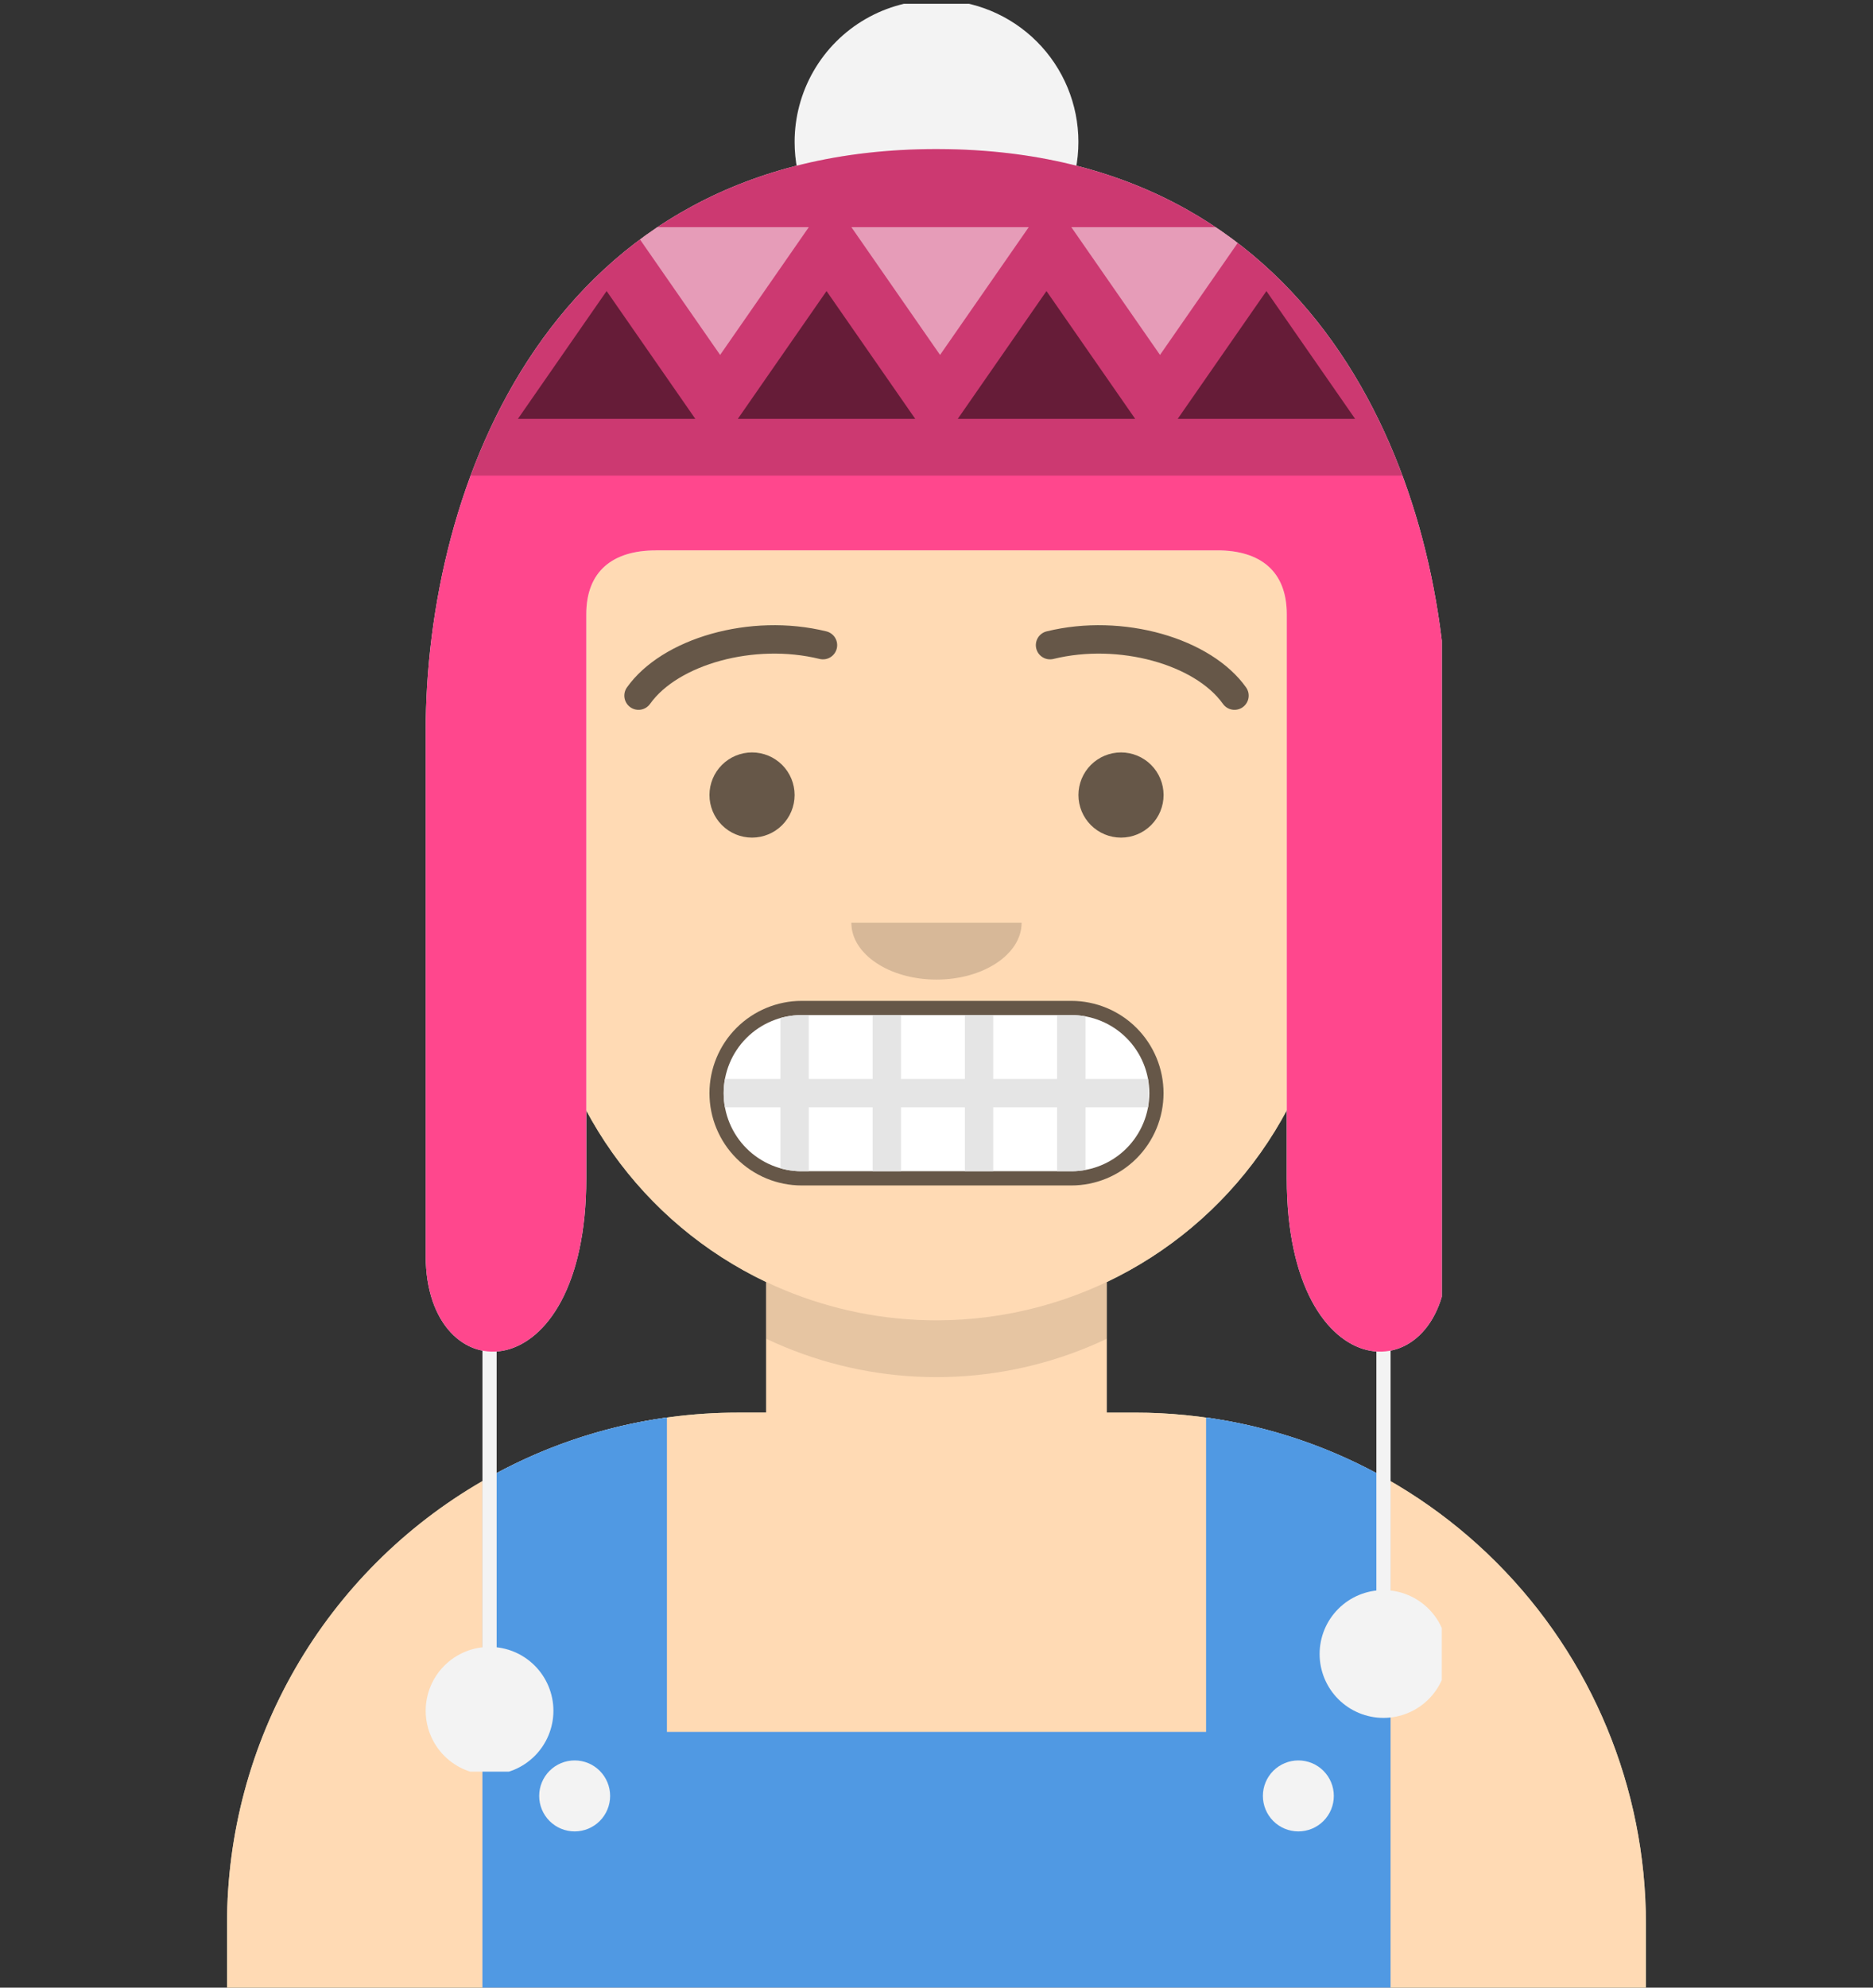 <svg xmlns="http://www.w3.org/2000/svg" xmlns:xlink="http://www.w3.org/1999/xlink" width="128.115" height="135.88" viewBox="0 0 128.115 135.88">
  <rect x="0" y="0" width="128.115" height="135.88" fill="#333333" stroke="none"/>
  <defs>
    <clipPath id="clip-path">
      <path id="Path_1512" data-name="Path 1512" d="M80.528-244A27.176,27.176,0,0,1,107.7-216.824v2.992a5.825,5.825,0,0,1,4.852,5.743v6.794a5.825,5.825,0,0,1-5,5.766,27.194,27.194,0,0,1-15.38,21.706v8.924h1.941a34.94,34.94,0,0,1,34.94,34.94v4.368H32v-4.368A34.94,34.94,0,0,1,66.94-164.9h1.941v-8.924A27.2,27.2,0,0,1,53.5-195.529a5.825,5.825,0,0,1-5-5.766v-6.794a5.825,5.825,0,0,1,4.853-5.743v-2.992A27.176,27.176,0,0,1,80.528-244Z" transform="translate(-32 244)" fill="none"/>
    </clipPath>
    <clipPath id="clip-path-2">
      <path id="Path_1511" data-name="Path 1511" d="M0-144.12H128.115V-280H0Z" transform="translate(0 280)" fill="none"/>
    </clipPath>
    <clipPath id="clip-path-3">
      <rect id="Rectangle_682" data-name="Rectangle 682" width="128.254" height="123.321" fill="none"/>
    </clipPath>
    <clipPath id="clip-path-4">
      <path id="Path_1507" data-name="Path 1507" d="M32-125.591h97.057V-244H32Z" transform="translate(-32 244)" fill="none"/>
    </clipPath>
    <clipPath id="clip-path-5">
      <path id="Path_1510" data-name="Path 1510" d="M76-150a27.176,27.176,0,0,0,27.176,27.176A27.176,27.176,0,0,0,130.352-150h0v3.882a27.176,27.176,0,0,1-27.176,27.176A27.176,27.176,0,0,1,76-146.118Z" transform="translate(-76 150)" fill="none"/>
    </clipPath>
    <clipPath id="clip-path-7">
      <path id="Path_1702" data-name="Path 1702" d="M130.116-75.971v34.634H68V-75.971a34.71,34.71,0,0,1,12.617-4.34v21.5H117.5v-21.5A34.709,34.709,0,0,1,130.116-75.971Z" transform="translate(-68 80.311)" fill="none"/>
    </clipPath>
    <clipPath id="clip-path-9">
      <rect id="Rectangle_725" data-name="Rectangle 725" width="128.254" height="55.905" fill="none"/>
    </clipPath>
    <clipPath id="clip-path-10">
      <path id="Path_1700" data-name="Path 1700" d="M67-41.692h63.087V-81H67Z" transform="translate(-67 81)" fill="none"/>
    </clipPath>
    <clipPath id="clip-path-11">
      <path id="Path_1862" data-name="Path 1862" d="M78.426-27.147a2.426,2.426,0,0,0,2.426-2.426A2.426,2.426,0,0,0,78.426-32,2.426,2.426,0,0,0,76-29.574,2.426,2.426,0,0,0,78.426-27.147Z" transform="translate(-76 32)" fill="none"/>
    </clipPath>
    <clipPath id="clip-path-13">
      <path id="Path_1865" data-name="Path 1865" d="M180.426-27.147a2.426,2.426,0,0,0,2.426-2.426A2.426,2.426,0,0,0,180.426-32,2.426,2.426,0,0,0,178-29.574,2.426,2.426,0,0,0,180.426-27.147Z" transform="translate(-178 32)" fill="none"/>
    </clipPath>
    <clipPath id="clip-path-15">
      <path id="Path_1705" data-name="Path 1705" d="M106.309-139h18.441a6.309,6.309,0,0,1,6.309,6.309,6.309,6.309,0,0,1-6.309,6.309H106.309A6.309,6.309,0,0,1,100-132.691,6.309,6.309,0,0,1,106.309-139Z" transform="translate(-100 139)" fill="none"/>
    </clipPath>
    <clipPath id="clip-path-17">
      <path id="Path_1712" data-name="Path 1712" d="M107.338-137h18.441a5.338,5.338,0,0,1,5.338,5.338,5.338,5.338,0,0,1-5.338,5.338H107.338A5.338,5.338,0,0,1,102-131.662,5.338,5.338,0,0,1,107.338-137Z" transform="translate(-102 137)" fill="none"/>
    </clipPath>
    <clipPath id="clip-path-19">
      <rect id="Rectangle_726" data-name="Rectangle 726" width="34.53" height="15.621" fill="none"/>
    </clipPath>
    <clipPath id="clip-path-20">
      <path id="Path_1707" data-name="Path 1707" d="M102-126.324h29.117V-137H102Z" transform="translate(-102 137)" fill="none"/>
    </clipPath>
    <clipPath id="clip-path-21">
      <path id="Path_1710" data-name="Path 1710" d="M107.823-140v5.823h4.368V-140h1.941v5.823H118.5V-140h1.941v5.823h4.368V-140h1.941v5.823h4.3v1.941h-4.3v5.824h-1.941v-5.824H120.44v5.824H118.5v-5.824h-4.368v5.824h-1.941v-5.824h-4.368v5.824h-1.941v-5.824H102v-1.941h3.882V-140Z" transform="translate(-102 140)" fill="none"/>
    </clipPath>
    <clipPath id="clip-path-23">
      <path id="Path_1715" data-name="Path 1715" d="M120-150c0,2.144,2.607,3.882,5.823,3.882h0c3.216,0,5.823-1.738,5.823-3.882" transform="translate(-120 150)" fill="none"/>
    </clipPath>
    <clipPath id="clip-path-25">
      <path id="Path_1718" data-name="Path 1718" d="M102.912-168.177a2.912,2.912,0,0,0,2.912-2.912A2.912,2.912,0,0,0,102.912-174,2.912,2.912,0,0,0,100-171.088,2.912,2.912,0,0,0,102.912-168.177Z" transform="translate(-100 174)" fill="none"/>
    </clipPath>
    <clipPath id="clip-path-27">
      <path id="Path_1721" data-name="Path 1721" d="M154.912-168.177a2.912,2.912,0,0,0,2.912-2.912A2.912,2.912,0,0,0,154.912-174,2.912,2.912,0,0,0,152-171.088,2.912,2.912,0,0,0,154.912-168.177Z" transform="translate(-152 174)" fill="none"/>
    </clipPath>
    <clipPath id="clip-path-29">
      <path id="Path_1724" data-name="Path 1724" d="M89.762-186.545c1.9-2.673,7.108-4.172,11.595-3.071a.971.971,0,0,0,1.174-.711.97.97,0,0,0-.711-1.174c-5.21-1.28-11.242.456-13.64,3.831a.971.971,0,0,0,.229,1.353A.971.971,0,0,0,89.762-186.545Z" transform="translate(-88 191.922)" fill="none"/>
    </clipPath>
    <clipPath id="clip-path-31">
      <path id="Path_1727" data-name="Path 1727" d="M158.8-186.545c-1.9-2.673-7.108-4.172-11.595-3.071a.971.971,0,0,1-1.174-.711.97.97,0,0,1,.711-1.174c5.21-1.28,11.242.456,13.64,3.831a.97.97,0,0,1-.229,1.353A.971.971,0,0,1,158.8-186.545Z" transform="translate(-146 191.922)" fill="none"/>
    </clipPath>
    <clipPath id="clip-path-34">
      <rect id="Rectangle_684" data-name="Rectangle 684" width="69.882" height="120.854" fill="none"/>
    </clipPath>
    <clipPath id="clip-path-35">
      <path id="Path_1515" data-name="Path 1515" d="M64.368-39.265a4.368,4.368,0,0,0,4.368-4.368A4.368,4.368,0,0,0,64.368-48,4.368,4.368,0,0,0,60-43.632,4.368,4.368,0,0,0,64.368-39.265Z" transform="translate(-60 48)" fill="none"/>
    </clipPath>
    <clipPath id="clip-path-36">
      <path id="Path_1514" data-name="Path 1514" d="M32-144.12h97.057V-280H32Z" transform="translate(-32 280)" fill="none"/>
    </clipPath>
    <clipPath id="clip-path-37">
      <path id="Path_1517" data-name="Path 1517" d="M68-75.854h.971V-104H68Z" transform="translate(-68 104)" fill="none"/>
    </clipPath>
    <clipPath id="clip-path-38">
      <path id="Path_1520" data-name="Path 1520" d="M190.368-47.265a4.368,4.368,0,0,0,4.368-4.368A4.368,4.368,0,0,0,190.368-56,4.368,4.368,0,0,0,186-51.632,4.368,4.368,0,0,0,190.368-47.265Z" transform="translate(-186 56)" fill="none"/>
    </clipPath>
    <clipPath id="clip-path-40">
      <path id="Path_1522" data-name="Path 1522" d="M194-83.853h.971V-112H194Z" transform="translate(-194 112)" fill="none"/>
    </clipPath>
    <clipPath id="clip-path-41">
      <path id="Path_1525" data-name="Path 1525" d="M121.706-260.589a9.706,9.706,0,0,0,9.706-9.706A9.706,9.706,0,0,0,121.706-280,9.706,9.706,0,0,0,112-270.294,9.706,9.706,0,0,0,121.706-260.589Z" transform="translate(-112 280)" fill="none"/>
    </clipPath>
    <clipPath id="clip-path-43">
      <path id="Path_1554" data-name="Path 1554" d="M75.747-231.565c-2.952,0-4.763,1.419-4.763,4.368v38.558c0,14.781-10.983,14.76-10.983,5.3v-35.846C60-235.8,68.36-259,94.94-259l.792.007c25.955.456,34.149,23.357,34.149,39.808h0v35.846c0,9.46-10.983,9.481-10.983-5.3h0V-227.2c0-2.948-1.811-4.368-4.763-4.368H75.747Z" transform="translate(-60 259)" fill="none"/>
    </clipPath>
    <clipPath id="clip-path-45">
      <rect id="Rectangle_683" data-name="Rectangle 683" width="73.993" height="87.147" fill="none"/>
    </clipPath>
    <clipPath id="clip-path-46">
      <path id="Path_1527" data-name="Path 1527" d="M60-174.075h69.881V-259H60Z" transform="translate(-60 259)" fill="none"/>
    </clipPath>
    <clipPath id="clip-path-47">
      <path id="Path_1529" data-name="Path 1529" d="M60-176.5h69.881V-259H60Z" transform="translate(-60 259)" fill="none"/>
    </clipPath>
    <clipPath id="clip-path-48">
      <path id="Path_1531" data-name="Path 1531" d="M60-236.677h69.881V-259H60Z" transform="translate(-60 259)" fill="none"/>
    </clipPath>
    <clipPath id="clip-path-49">
      <path id="Path_1534" data-name="Path 1534" d="M95.066-239.265,89-248h12.132Z" transform="translate(-89 248)" fill="none"/>
    </clipPath>
    <clipPath id="clip-path-51">
      <path id="Path_1537" data-name="Path 1537" d="M126.066-239.265,120-248h12.132Z" transform="translate(-120 248)" fill="none"/>
    </clipPath>
    <clipPath id="clip-path-53">
      <path id="Path_1540" data-name="Path 1540" d="M157.066-239.265,151-248h12.132Z" transform="translate(-151 248)" fill="none"/>
    </clipPath>
    <clipPath id="clip-path-55">
      <path id="Path_1543" data-name="Path 1543" d="M79.066-239l6.066,8.735H73Z" transform="translate(-73 239)" fill="none"/>
    </clipPath>
    <clipPath id="clip-path-57">
      <path id="Path_1546" data-name="Path 1546" d="M110.066-239l6.066,8.735H104Z" transform="translate(-104 239)" fill="none"/>
    </clipPath>
    <clipPath id="clip-path-59">
      <path id="Path_1549" data-name="Path 1549" d="M141.066-239l6.066,8.735H135Z" transform="translate(-135 239)" fill="none"/>
    </clipPath>
    <clipPath id="clip-path-61">
      <path id="Path_1552" data-name="Path 1552" d="M172.066-239l6.066,8.735H166Z" transform="translate(-166 239)" fill="none"/>
    </clipPath>
  </defs>
  <g id="Group_2073" data-name="Group 2073" transform="translate(0.001 0)">
    <g id="Group_1709" data-name="Group 1709" transform="translate(15.528 17.469)" clip-path="url(#clip-path)">
      <g id="Group_1708" data-name="Group 1708" transform="translate(-15.529 -17.47)" clip-path="url(#clip-path-2)">
        <g id="Group_1707" data-name="Group 1707" transform="translate(-0.037 15.059)" style="mix-blend-mode: normal;isolation: isolate">
          <g id="Group_1706" data-name="Group 1706" transform="translate(0 0)" clip-path="url(#clip-path-3)">
            <g id="Group_1703" data-name="Group 1703" transform="translate(15.567 2.411)" clip-path="url(#clip-path-4)">
              <path id="Path_1505" data-name="Path 1505" d="M27-249H128.91v123.262H27Z" transform="translate(-29.426 246.574)" fill="#cfc6ac"/>
              <path id="Path_1506" data-name="Path 1506" d="M-5-249H127.968v123.262H-5Z" transform="translate(-12.955 246.574)" fill="#ffdab4"/>
            </g>
            <g id="Group_1705" data-name="Group 1705" transform="translate(36.919 48.028)" clip-path="url(#clip-path-5)">
              <g id="Group_1704" data-name="Group 1704" transform="translate(-21.352 -45.617)" clip-path="url(#clip-path-4)">
                <path id="Path_1508" data-name="Path 1508" d="M71-155h59.2v35.911H71Z" transform="translate(-52.074 198.19)" fill="rgba(0,0,0,0.1)"/>
              </g>
            </g>
          </g>
        </g>
      </g>
    </g>
    <g id="Group_1902" data-name="Group 1902" transform="translate(32.998 96.902)" clip-path="url(#clip-path-7)">
      <g id="Group_1901" data-name="Group 1901" transform="translate(-32.999 -96.906)" clip-path="url(#clip-path-2)">
        <g id="Group_1900" data-name="Group 1900" transform="translate(-0.037 82.474)" style="mix-blend-mode: normal;isolation: isolate">
          <g id="Group_1899" data-name="Group 1899" transform="translate(0 0)" clip-path="url(#clip-path-9)">
            <g id="Group_1898" data-name="Group 1898" transform="translate(32.551 14.098)" clip-path="url(#clip-path-10)">
              <path id="Path_1698" data-name="Path 1698" d="M63-85.312h66.97v43.827H63Z" transform="translate(-64.941 83.219)" fill="#b7c1da"/>
              <path id="Path_1699" data-name="Path 1699" d="M-5-115H127.968v58.234H-5Z" transform="translate(-29.94 98.5)" fill="#5099e3"/>
            </g>
          </g>
        </g>
      </g>
    </g>
    <g id="Group_2027" data-name="Group 2027" transform="translate(36.88 120.347)" clip-path="url(#clip-path-11)">
      <g id="Group_2026" data-name="Group 2026" transform="translate(-36.882 -120.35)" clip-path="url(#clip-path-2)">
        <path id="Path_1860" data-name="Path 1860" d="M71-37h9.706v9.706H71Z" transform="translate(-36.545 154.924)" fill="#f3f3f3"/>
      </g>
    </g>
    <g id="Group_2029" data-name="Group 2029" transform="translate(86.382 120.347)" clip-path="url(#clip-path-13)">
      <g id="Group_2028" data-name="Group 2028" transform="translate(-86.381 -120.35)" clip-path="url(#clip-path-2)">
        <path id="Path_1863" data-name="Path 1863" d="M173-37h9.706v9.706H173Z" transform="translate(-89.046 154.924)" fill="#f3f3f3"/>
      </g>
    </g>
    <g id="Group_1904" data-name="Group 1904" transform="translate(48.527 68.423)" clip-path="url(#clip-path-15)">
      <g id="Group_1903" data-name="Group 1903" transform="translate(-48.528 -68.425)" clip-path="url(#clip-path-2)">
        <path id="Path_1703" data-name="Path 1703" d="M95-144h35.911v17.47H95Z" transform="translate(-48.898 209.999)" fill="rgba(0,0,0,0.6)"/>
      </g>
    </g>
    <g id="Group_1911" data-name="Group 1911" transform="translate(49.497 69.393)" clip-path="url(#clip-path-17)">
      <g id="Group_1910" data-name="Group 1910" transform="translate(-49.499 -69.396)" clip-path="url(#clip-path-2)">
        <g id="Group_1909" data-name="Group 1909" transform="translate(46.825 66.853)" style="mix-blend-mode: normal;isolation: isolate">
          <g id="Group_1908" data-name="Group 1908" transform="translate(0 0)" clip-path="url(#clip-path-19)">
            <g id="Group_1905" data-name="Group 1905" transform="translate(2.674 2.542)" clip-path="url(#clip-path-20)">
              <path id="Path_1706" data-name="Path 1706" d="M97-142h33.97v15.529H97Z" transform="translate(-99.426 139.574)" fill="#fff"/>
            </g>
            <g id="Group_1907" data-name="Group 1907" transform="translate(2.674 1.086)" clip-path="url(#clip-path-21)">
              <g id="Group_1906" data-name="Group 1906" transform="translate(0 1.456)" clip-path="url(#clip-path-20)">
                <path id="Path_1708" data-name="Path 1708" d="M97-145h33.905v18.441H97Z" transform="translate(-99.426 141.118)" fill="#e5e5e5"/>
              </g>
            </g>
          </g>
        </g>
      </g>
    </g>
    <g id="Group_1913" data-name="Group 1913" transform="translate(58.232 63.085)" clip-path="url(#clip-path-23)">
      <g id="Group_1912" data-name="Group 1912" transform="translate(-58.234 -63.087)" clip-path="url(#clip-path-2)">
        <path id="Path_1713" data-name="Path 1713" d="M115-155h16.5v8.735H115Z" transform="translate(-59.192 215.661)" fill="rgba(0,0,0,0.16)"/>
      </g>
    </g>
    <g id="Group_1915" data-name="Group 1915" transform="translate(48.527 51.438)" clip-path="url(#clip-path-25)">
      <g id="Group_1914" data-name="Group 1914" transform="translate(-48.528 -51.44)" clip-path="url(#clip-path-2)">
        <path id="Path_1716" data-name="Path 1716" d="M95-179h10.676v10.676H95Z" transform="translate(-48.898 228.014)" fill="rgba(0,0,0,0.6)"/>
      </g>
    </g>
    <g id="Group_1917" data-name="Group 1917" transform="translate(73.765 51.438)" clip-path="url(#clip-path-27)">
      <g id="Group_1916" data-name="Group 1916" transform="translate(-73.763 -51.44)" clip-path="url(#clip-path-2)">
        <path id="Path_1719" data-name="Path 1719" d="M147-179h10.676v10.676H147Z" transform="translate(-75.663 228.014)" fill="rgba(0,0,0,0.6)"/>
      </g>
    </g>
    <g id="Group_1919" data-name="Group 1919" transform="translate(42.703 42.741)" clip-path="url(#clip-path-29)">
      <g id="Group_1918" data-name="Group 1918" transform="translate(-42.705 -42.743)" clip-path="url(#clip-path-2)">
        <path id="Path_1722" data-name="Path 1722" d="M83-196.922h19.412v10.638H83Z" transform="translate(-42.721 237.238)" fill="rgba(0,0,0,0.6)"/>
      </g>
    </g>
    <g id="Group_1921" data-name="Group 1921" transform="translate(70.849 42.741)" clip-path="url(#clip-path-31)">
      <g id="Group_1920" data-name="Group 1920" transform="translate(-70.851 -42.743)" clip-path="url(#clip-path-2)">
        <path id="Path_1725" data-name="Path 1725" d="M141-186.283h19.412v-10.638H141Z" transform="translate(-72.575 237.238)" fill="rgba(0,0,0,0.6)"/>
      </g>
    </g>
    <g id="Group_1741" data-name="Group 1741" transform="translate(-0.001 0)" clip-path="url(#clip-path-2)">
      <g id="Group_1740" data-name="Group 1740" transform="translate(28.738 0.26)" style="mix-blend-mode: normal;isolation: isolate">
        <g id="Group_1739" data-name="Group 1739" transform="translate(0)" clip-path="url(#clip-path-34)">
          <g id="Group_1711" data-name="Group 1711" transform="translate(0.38 112.326)" clip-path="url(#clip-path-35)">
            <g id="Group_1710" data-name="Group 1710" transform="translate(-13.588 -112.586)" clip-path="url(#clip-path-36)">
              <path id="Path_1513" data-name="Path 1513" d="M55-53H68.588v13.588H55Z" transform="translate(-43.838 163.159)" fill="#f3f3f3"/>
            </g>
          </g>
          <g id="Group_1712" data-name="Group 1712" transform="translate(4.262 85.15)" clip-path="url(#clip-path-37)">
            <path id="Path_1516" data-name="Path 1516" d="M63-109h5.823v33H63Z" transform="translate(-65.426 106.574)" fill="#f3f3f3"/>
          </g>
          <g id="Group_1714" data-name="Group 1714" transform="translate(61.525 108.444)" clip-path="url(#clip-path-38)">
            <g id="Group_1713" data-name="Group 1713" transform="translate(-74.734 -108.704)" clip-path="url(#clip-path-36)">
              <path id="Path_1518" data-name="Path 1518" d="M181-61h13.588v13.588H181Z" transform="translate(-108.693 167.277)" fill="#f3f3f3"/>
            </g>
          </g>
          <g id="Group_1715" data-name="Group 1715" transform="translate(65.408 81.268)" clip-path="url(#clip-path-40)">
            <path id="Path_1521" data-name="Path 1521" d="M189-117h5.823v33H189Z" transform="translate(-191.426 114.574)" fill="#f3f3f3"/>
          </g>
          <g id="Group_1717" data-name="Group 1717" transform="translate(25.614 -0.26)" clip-path="url(#clip-path-41)">
            <g id="Group_1716" data-name="Group 1716" transform="translate(-38.823)" clip-path="url(#clip-path-36)">
              <path id="Path_1523" data-name="Path 1523" d="M107-285h24.264v24.264H107Z" transform="translate(-70.604 282.573)" fill="#f3f3f3"/>
            </g>
          </g>
          <g id="Group_1738" data-name="Group 1738" transform="translate(0.38 9.931)" clip-path="url(#clip-path-43)">
            <g id="Group_1737" data-name="Group 1737" transform="translate(-13.588 -10.191)" clip-path="url(#clip-path-36)">
              <g id="Group_1736" data-name="Group 1736" transform="translate(11.564 7.659)" style="mix-blend-mode: normal;isolation: isolate">
                <g id="Group_1735" data-name="Group 1735" transform="translate(0 0)" clip-path="url(#clip-path-45)">
                  <g id="Group_1718" data-name="Group 1718" transform="translate(2.024 2.532)" clip-path="url(#clip-path-46)">
                    <path id="Path_1526" data-name="Path 1526" d="M55-264h74.734v87.063H55Z" transform="translate(-57.426 261.573)" fill="#f3f3f3"/>
                  </g>
                  <g id="Group_1719" data-name="Group 1719" transform="translate(2.024 2.532)" clip-path="url(#clip-path-47)">
                    <path id="Path_1528" data-name="Path 1528" d="M53-266h77.16v88.322H53Z" transform="translate(-56.397 262.603)" fill="#ff478d"/>
                  </g>
                  <g id="Group_1720" data-name="Group 1720" transform="translate(2.024 2.532)" clip-path="url(#clip-path-48)">
                    <path id="Path_1530" data-name="Path 1530" d="M54-264h75.7v27.176H54Z" transform="translate(-56.912 261.573)" fill="rgba(0,0,0,0.2)"/>
                  </g>
                  <g id="Group_1722" data-name="Group 1722" transform="translate(16.097 7.87)" clip-path="url(#clip-path-49)">
                    <g id="Group_1721" data-name="Group 1721" transform="translate(-14.073 -5.338)" clip-path="url(#clip-path-46)">
                      <path id="Path_1532" data-name="Path 1532" d="M100.985-239.412H84V-253h16.985Z" transform="translate(-72.353 255.912)" fill="rgba(255,255,255,0.5)"/>
                    </g>
                  </g>
                  <g id="Group_1724" data-name="Group 1724" transform="translate(31.141 7.87)" clip-path="url(#clip-path-51)">
                    <g id="Group_1723" data-name="Group 1723" transform="translate(-29.117 -5.338)" clip-path="url(#clip-path-46)">
                      <path id="Path_1535" data-name="Path 1535" d="M131.985-239.412H115V-253h16.985Z" transform="translate(-88.309 255.912)" fill="rgba(255,255,255,0.5)"/>
                    </g>
                  </g>
                  <g id="Group_1726" data-name="Group 1726" transform="translate(46.185 7.87)" clip-path="url(#clip-path-53)">
                    <g id="Group_1725" data-name="Group 1725" transform="translate(-44.161 -5.338)" clip-path="url(#clip-path-46)">
                      <path id="Path_1538" data-name="Path 1538" d="M162.985-239.412H146V-253h16.985Z" transform="translate(-104.266 255.912)" fill="rgba(255,255,255,0.5)"/>
                    </g>
                  </g>
                  <g id="Group_1728" data-name="Group 1728" transform="translate(8.333 12.238)" clip-path="url(#clip-path-55)">
                    <g id="Group_1727" data-name="Group 1727" transform="translate(-6.309 -9.706)" clip-path="url(#clip-path-46)">
                      <path id="Path_1541" data-name="Path 1541" d="M68-244H84.985v13.588H68Z" transform="translate(-64.118 251.279)" fill="rgba(0,0,0,0.5)"/>
                    </g>
                  </g>
                  <g id="Group_1730" data-name="Group 1730" transform="translate(23.376 12.238)" clip-path="url(#clip-path-57)">
                    <g id="Group_1729" data-name="Group 1729" transform="translate(-21.352 -9.706)" clip-path="url(#clip-path-46)">
                      <path id="Path_1544" data-name="Path 1544" d="M99-244h16.985v13.588H99Z" transform="translate(-80.074 251.279)" fill="rgba(0,0,0,0.5)"/>
                    </g>
                  </g>
                  <g id="Group_1732" data-name="Group 1732" transform="translate(38.42 12.238)" clip-path="url(#clip-path-59)">
                    <g id="Group_1731" data-name="Group 1731" transform="translate(-36.396 -9.706)" clip-path="url(#clip-path-46)">
                      <path id="Path_1547" data-name="Path 1547" d="M130-244h16.985v13.588H130Z" transform="translate(-96.03 251.279)" fill="rgba(0,0,0,0.5)"/>
                    </g>
                  </g>
                  <g id="Group_1734" data-name="Group 1734" transform="translate(53.464 12.238)" clip-path="url(#clip-path-61)">
                    <g id="Group_1733" data-name="Group 1733" transform="translate(-51.44 -9.706)" clip-path="url(#clip-path-46)">
                      <path id="Path_1550" data-name="Path 1550" d="M161-244h16.985v13.588H161Z" transform="translate(-111.986 251.279)" fill="rgba(0,0,0,0.5)"/>
                    </g>
                  </g>
                </g>
              </g>
            </g>
          </g>
        </g>
      </g>
    </g>
  </g>
</svg>
